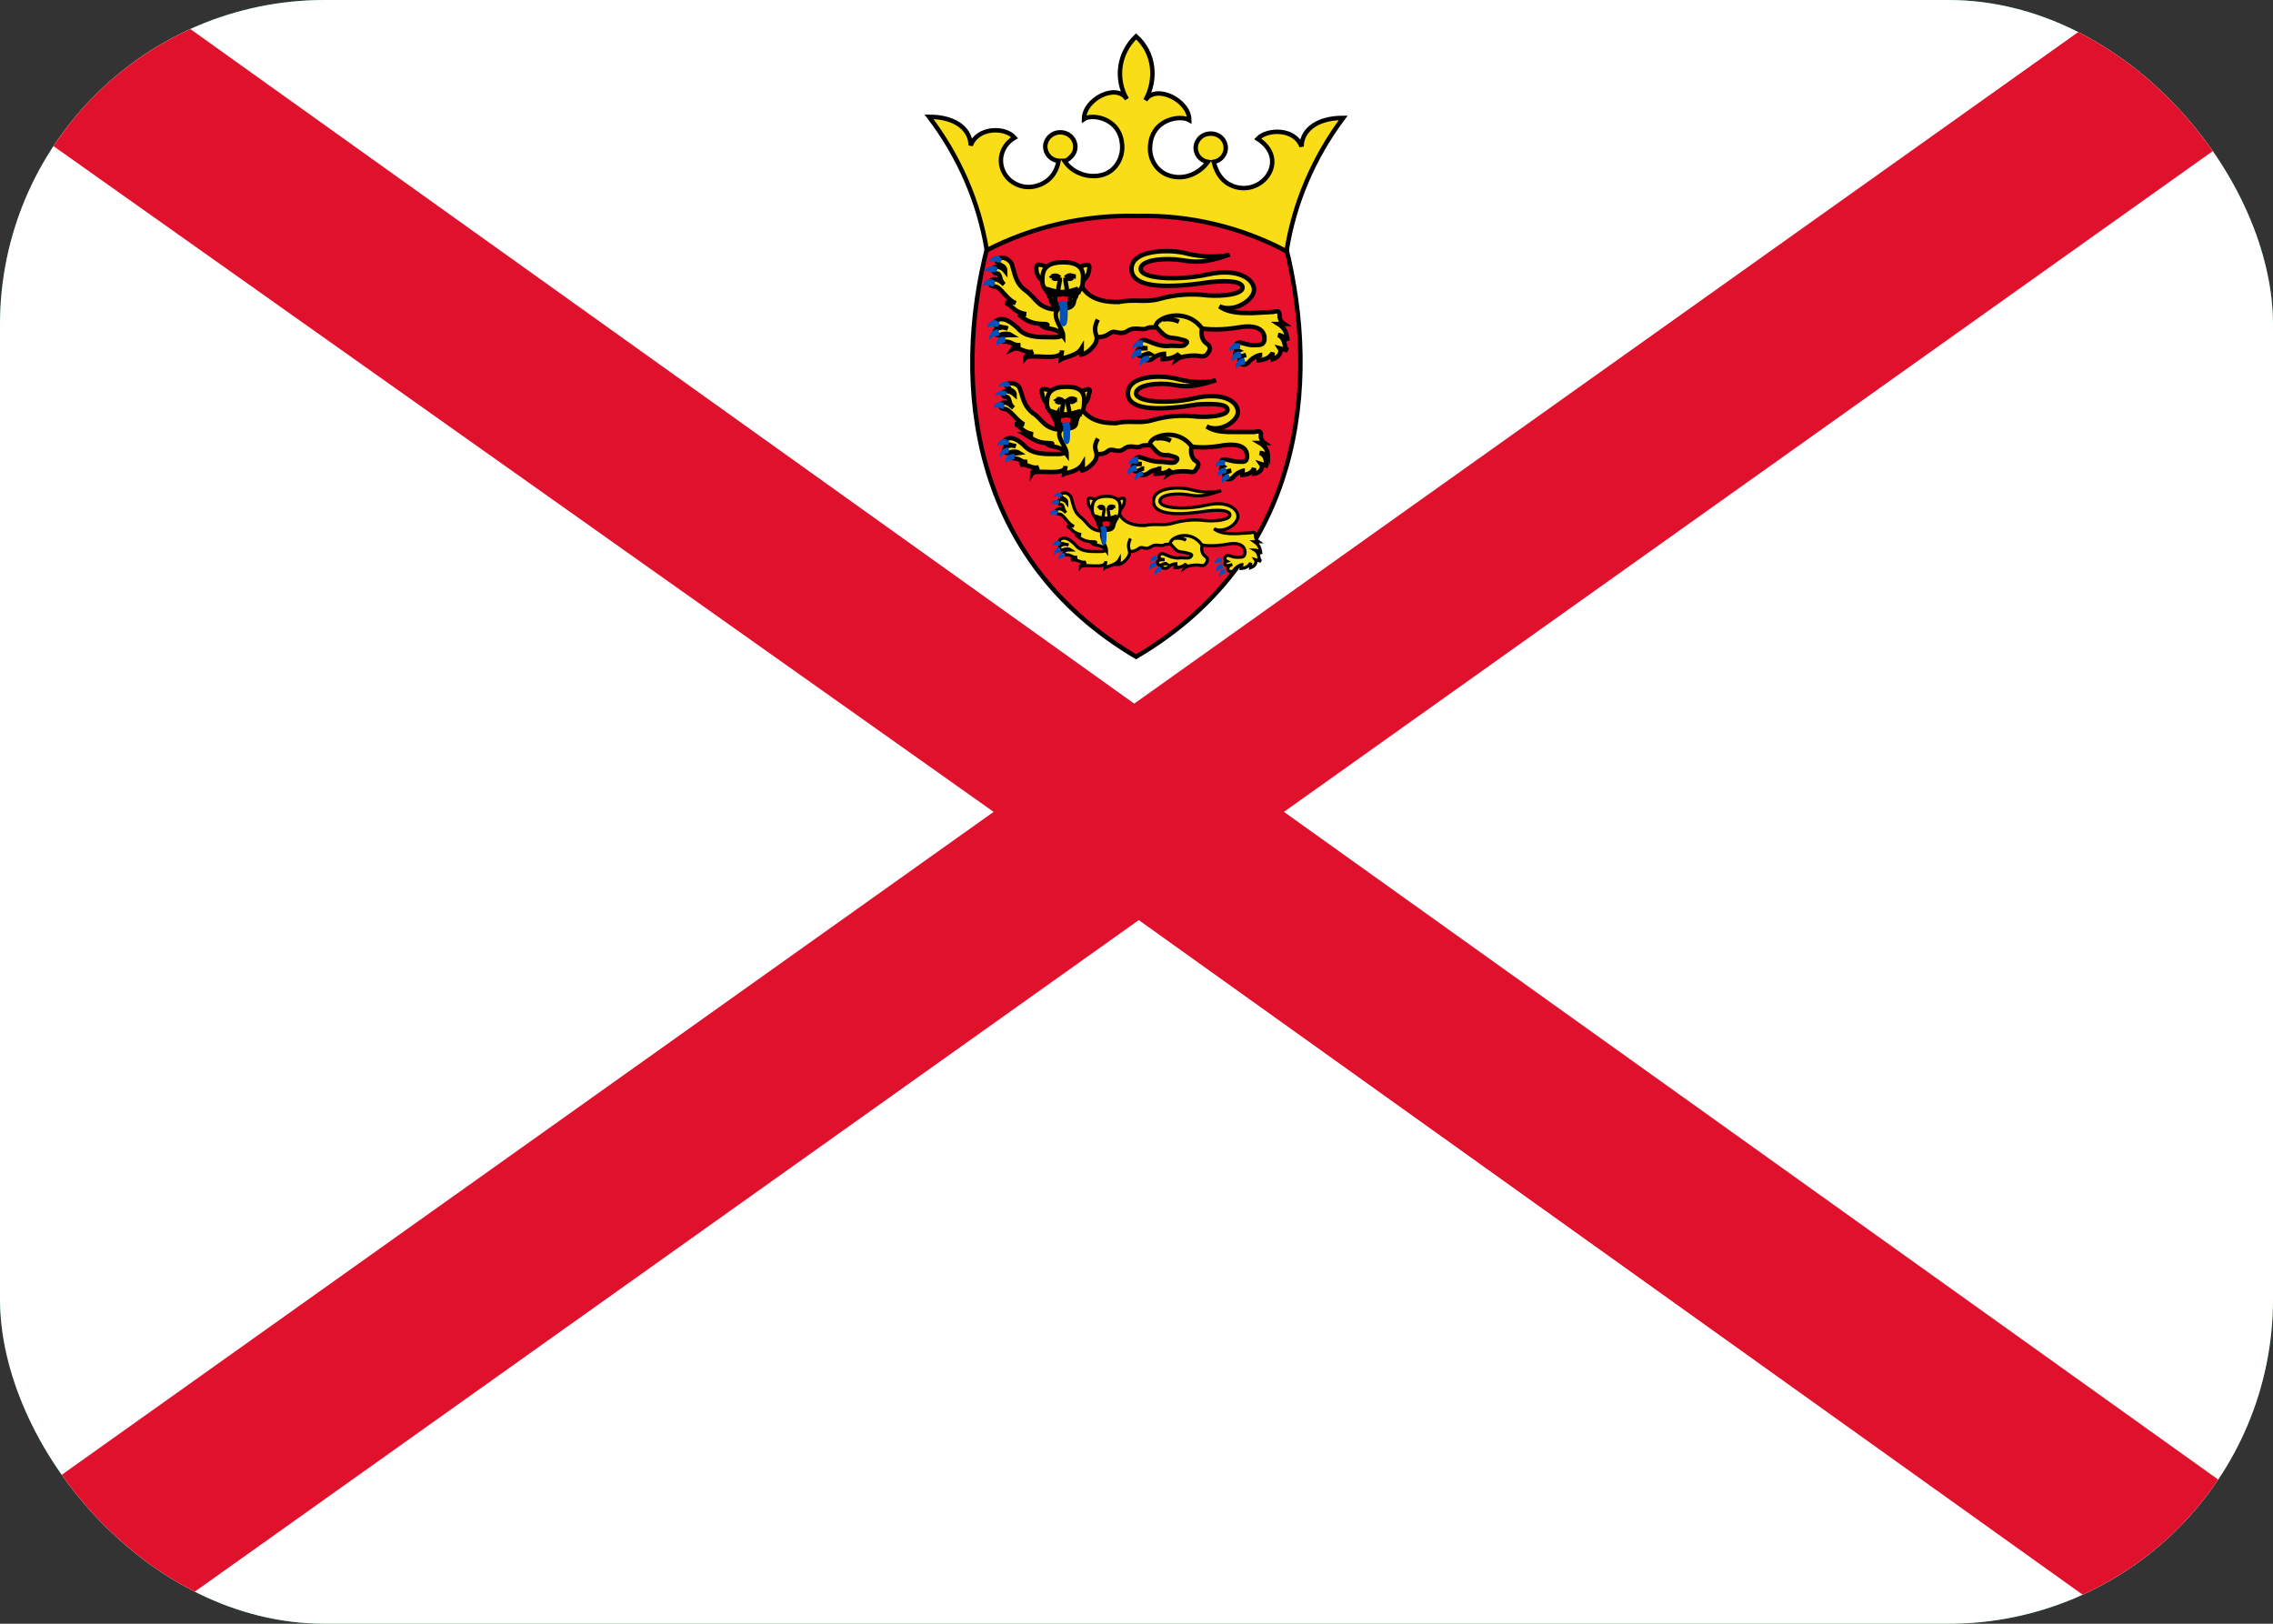 <svg width="21" height="15" viewBox="0 0 21 15" fill="none" xmlns="http://www.w3.org/2000/svg">
<rect x="0" y="0" width="21" height="15" fill="#333333" stroke="none"/>
<g clip-path="url(#clip0_974_13146)">
<rect width="21" height="15" rx="3" fill="#249F58"/>
<path d="M0 0H21V15H0V0Z" fill="white"/>
<path fill-rule="evenodd" clip-rule="evenodd" d="M0 0V1L9.18 7.5L0.042 14V15H1.383L10.521 8.5L19.617 15H20.958V14L11.862 7.5L21 1V0H19.617L10.479 6.5L1.383 0H0.042H0Z" fill="#DF112D"/>
<path d="M11.875 2.26C12.206 3.563 12.025 5.171 10.496 6.067C8.979 5.171 8.786 3.563 9.128 2.26C9.492 1.955 11.116 1.761 11.875 2.26Z" fill="#E8112D" stroke="black" stroke-width="0.041"/>
<path d="M10.507 1.995C10.989 1.984 11.465 2.097 11.886 2.321C11.956 1.877 12.136 1.455 12.41 1.089C12.143 1.089 12.025 1.221 12.025 1.354C11.961 1.181 11.705 1.191 11.619 1.282C11.907 1.466 11.683 1.792 11.426 1.73C11.309 1.7 11.245 1.618 11.213 1.496C11.247 1.49 11.277 1.472 11.297 1.446C11.318 1.419 11.328 1.386 11.324 1.354C11.321 1.321 11.305 1.29 11.28 1.268C11.254 1.246 11.22 1.234 11.186 1.234C11.151 1.234 11.118 1.246 11.092 1.268C11.067 1.29 11.051 1.321 11.047 1.354C11.044 1.386 11.054 1.419 11.074 1.446C11.095 1.472 11.125 1.49 11.159 1.496C11.084 1.598 10.956 1.659 10.828 1.629C10.689 1.598 10.625 1.476 10.625 1.374C10.625 1.099 10.903 1.059 10.988 1.109C10.988 0.926 10.678 0.773 10.582 0.926C10.689 0.733 10.667 0.488 10.496 0.336C10.418 0.411 10.367 0.508 10.352 0.612C10.337 0.717 10.357 0.823 10.411 0.916C10.315 0.763 10.015 0.916 10.015 1.099C10.09 1.048 10.368 1.089 10.368 1.364C10.368 1.466 10.304 1.588 10.176 1.618C10.111 1.633 10.044 1.628 9.983 1.604C9.921 1.581 9.869 1.539 9.834 1.486C9.855 1.486 9.877 1.466 9.898 1.445C9.919 1.424 9.932 1.396 9.935 1.366C9.937 1.336 9.929 1.307 9.912 1.282C9.895 1.257 9.869 1.238 9.84 1.229C9.81 1.22 9.778 1.22 9.748 1.23C9.719 1.241 9.694 1.26 9.678 1.285C9.661 1.311 9.654 1.341 9.658 1.37C9.662 1.4 9.676 1.428 9.698 1.449C9.72 1.47 9.749 1.483 9.78 1.486C9.759 1.608 9.684 1.69 9.566 1.72C9.506 1.735 9.443 1.728 9.388 1.701C9.333 1.675 9.29 1.63 9.267 1.576C9.243 1.521 9.241 1.461 9.261 1.405C9.281 1.349 9.321 1.302 9.374 1.272C9.289 1.171 9.032 1.171 8.968 1.344C8.968 1.211 8.85 1.079 8.583 1.079C8.861 1.444 9.044 1.866 9.117 2.311C9.544 2.092 10.023 1.983 10.507 1.995V1.995Z" fill="#F9DD16" stroke="black" stroke-width="0.041"/>
<path d="M11.662 3.278C11.618 3.278 11.618 3.329 11.608 3.329C11.694 3.329 11.736 3.299 11.758 3.258V3.319C11.822 3.299 11.843 3.248 11.822 3.217L11.897 3.237C11.854 3.207 11.886 3.136 11.811 3.095C11.832 3.095 11.875 3.115 11.897 3.146C11.886 3.075 11.875 3.034 11.811 2.993H11.865C11.851 2.984 11.839 2.972 11.832 2.958C11.824 2.944 11.821 2.928 11.822 2.912C11.822 2.871 11.801 2.871 11.758 2.882L11.566 2.892C11.458 2.892 11.351 2.892 11.266 2.83C11.405 2.892 11.586 2.769 11.586 2.678C11.586 2.576 11.437 2.474 11.159 2.535C10.881 2.596 10.539 2.576 10.539 2.484C10.539 2.393 10.785 2.382 10.914 2.403C11.042 2.423 11.127 2.433 11.362 2.352C11.309 2.372 11.116 2.382 10.966 2.342C10.817 2.301 10.454 2.301 10.454 2.484C10.454 2.678 10.838 2.657 11.181 2.606C11.373 2.586 11.48 2.606 11.48 2.657C11.48 2.718 11.298 2.739 11.159 2.729C11.012 2.71 10.863 2.72 10.721 2.759C10.582 2.8 10.486 2.759 10.336 2.79C10.261 2.79 10.079 2.79 9.994 2.647C9.941 2.688 9.78 2.759 9.748 2.841C9.716 2.902 9.748 2.973 9.791 3.044C9.855 3.126 9.759 3.115 9.684 3.115C9.598 3.115 9.47 3.115 9.406 3.034C9.342 2.973 9.267 2.922 9.203 2.963C9.171 2.993 9.203 3.024 9.224 3.014L9.31 3.034C9.292 3.026 9.274 3.023 9.255 3.025C9.236 3.027 9.218 3.033 9.203 3.044C9.171 3.065 9.203 3.105 9.235 3.095C9.257 3.085 9.31 3.075 9.342 3.095C9.31 3.095 9.267 3.095 9.257 3.115C9.246 3.135 9.257 3.156 9.288 3.156C9.353 3.156 9.363 3.197 9.427 3.187C9.412 3.187 9.398 3.191 9.385 3.198C9.372 3.205 9.361 3.215 9.353 3.227C9.417 3.197 9.47 3.268 9.545 3.248C9.524 3.258 9.47 3.289 9.47 3.309C9.513 3.258 9.812 3.35 9.812 3.238L9.802 3.319C9.834 3.299 9.951 3.289 9.994 3.217C9.994 3.237 9.994 3.268 9.973 3.278C10.004 3.278 10.058 3.258 10.111 3.187C10.133 3.156 10.133 3.136 10.133 3.115C10.186 3.115 10.218 3.105 10.261 3.075C10.304 3.044 10.347 3.105 10.421 3.055C10.486 3.014 10.55 3.055 10.593 3.034C10.624 3.014 10.678 3.034 10.721 3.014C10.763 2.993 10.828 3.024 10.892 2.973C10.998 3.014 11.138 3.075 11.448 3.024C11.618 2.994 11.683 3.054 11.683 3.126C11.683 3.187 11.64 3.187 11.618 3.187C11.512 3.197 11.48 3.156 11.437 3.167C11.416 3.177 11.394 3.217 11.437 3.238C11.405 3.248 11.405 3.278 11.426 3.289C11.447 3.299 11.48 3.289 11.512 3.279C11.469 3.289 11.437 3.319 11.458 3.35C11.469 3.37 11.501 3.38 11.533 3.35C11.566 3.309 11.618 3.278 11.662 3.278ZM9.673 2.464C9.588 2.434 9.566 2.434 9.577 2.505C9.577 2.535 9.609 2.576 9.63 2.596C9.63 2.566 9.641 2.494 9.673 2.474V2.464Z" fill="#F9DD16" stroke="black" stroke-width="0.041"/>
<path d="M9.962 2.474C10.047 2.433 10.079 2.433 10.059 2.504C10.059 2.535 10.027 2.576 10.005 2.596C10.005 2.566 10.005 2.494 9.962 2.474Z" fill="#F9DD16" stroke="black" stroke-width="0.041"/>
<path d="M9.823 2.423C9.994 2.423 10.015 2.504 10.004 2.596C10.004 2.698 9.951 2.657 9.919 2.799C9.908 2.84 9.865 2.85 9.812 2.85C9.78 2.85 9.737 2.85 9.715 2.789C9.683 2.657 9.63 2.687 9.63 2.586C9.63 2.504 9.651 2.423 9.823 2.423Z" fill="#F9DD16" stroke="black" stroke-width="0.041"/>
<path d="M9.384 2.8C9.341 2.78 9.309 2.8 9.288 2.8C9.352 2.81 9.352 2.881 9.481 2.902C9.449 2.902 9.438 2.922 9.406 2.902C9.459 2.942 9.513 2.993 9.641 2.993C9.716 2.993 9.662 3.024 9.62 3.003C9.662 3.054 9.759 3.013 9.823 3.105C9.823 3.034 9.716 2.932 9.769 2.861C9.588 2.851 9.577 2.759 9.481 2.688C9.395 2.627 9.384 2.566 9.352 2.454C9.342 2.403 9.277 2.372 9.245 2.382C9.214 2.382 9.192 2.413 9.224 2.433C9.245 2.454 9.288 2.454 9.288 2.505C9.256 2.464 9.203 2.454 9.181 2.474C9.171 2.494 9.181 2.525 9.202 2.525C9.256 2.525 9.224 2.586 9.277 2.627C9.224 2.576 9.181 2.566 9.149 2.597C9.139 2.617 9.149 2.647 9.192 2.647C9.245 2.647 9.299 2.769 9.384 2.8V2.8ZM10.774 3.268C10.753 3.268 10.764 3.319 10.721 3.319C10.806 3.319 10.86 3.299 10.892 3.268L10.871 3.319C10.913 3.289 11.031 3.278 11.084 3.289C11.137 3.299 11.148 3.279 11.169 3.248C11.191 3.207 11.169 3.187 11.138 3.166C11.105 3.136 11.095 3.095 11.105 3.034C10.956 2.83 10.678 2.932 10.678 3.014C10.774 3.126 10.785 3.115 10.87 3.126C10.945 3.146 10.998 3.146 10.945 3.187C10.924 3.207 10.838 3.187 10.785 3.197C10.646 3.197 10.571 3.105 10.539 3.156C10.507 3.197 10.539 3.217 10.603 3.217C10.56 3.217 10.496 3.217 10.507 3.258C10.528 3.329 10.592 3.248 10.624 3.268C10.604 3.268 10.56 3.278 10.56 3.299C10.56 3.319 10.614 3.35 10.667 3.299C10.698 3.277 10.736 3.267 10.774 3.268Z" fill="#F9DD16" stroke="black" stroke-width="0.041"/>
<path d="M10.892 2.972C10.845 2.95 10.793 2.943 10.742 2.952M10.143 2.952C10.1 3.034 10.122 3.074 10.133 3.115M9.705 2.545C9.726 2.565 9.748 2.525 9.791 2.565C9.78 2.555 9.759 2.596 9.726 2.565M9.94 2.555C9.908 2.555 9.887 2.525 9.844 2.565C9.854 2.555 9.876 2.596 9.908 2.565M9.844 2.565V2.596C9.854 2.667 9.876 2.698 9.812 2.698C9.759 2.698 9.78 2.667 9.791 2.596V2.565" stroke="black" stroke-width="0.041"/>
<path d="M9.823 2.82C9.865 2.82 9.887 2.82 9.887 2.759C9.887 2.739 9.919 2.728 9.897 2.688C9.919 2.728 9.823 2.728 9.823 2.708C9.823 2.728 9.716 2.728 9.737 2.688C9.727 2.728 9.758 2.739 9.748 2.759C9.748 2.82 9.769 2.82 9.823 2.82Z" fill="#FF0016" stroke="black" stroke-width="0.041"/>
<path d="M9.769 2.698L9.662 2.667L9.769 2.698ZM9.769 2.697H9.662H9.769ZM9.769 2.708L9.673 2.738L9.769 2.708ZM9.855 2.698L9.961 2.667L9.855 2.698ZM9.855 2.697H9.983H9.855ZM9.855 2.708L9.961 2.738L9.855 2.708Z" fill="black"/>
<path d="M9.769 2.698L9.662 2.667M9.769 2.697H9.662M9.769 2.708L9.673 2.738M9.855 2.698L9.961 2.667M9.855 2.697H9.983M9.855 2.708L9.961 2.738" stroke="black" stroke-width="0.041"/>
<path d="M9.245 2.382C9.214 2.341 9.139 2.382 9.139 2.423C9.16 2.393 9.203 2.433 9.235 2.423C9.245 2.423 9.267 2.403 9.245 2.382ZM9.214 2.474C9.181 2.433 9.096 2.474 9.096 2.514C9.117 2.485 9.16 2.525 9.192 2.514C9.202 2.514 9.224 2.485 9.213 2.474H9.214ZM9.192 2.596C9.149 2.555 9.074 2.596 9.085 2.647C9.106 2.616 9.149 2.647 9.171 2.647C9.192 2.637 9.202 2.606 9.181 2.596H9.192ZM9.224 2.973C9.181 2.932 9.117 2.982 9.117 3.034C9.138 2.993 9.192 3.034 9.224 3.014C9.224 3.014 9.245 2.983 9.224 2.962V2.973ZM9.224 3.044C9.171 3.034 9.117 3.105 9.149 3.146C9.149 3.095 9.213 3.115 9.235 3.095L9.224 3.044ZM9.288 3.115C9.235 3.095 9.181 3.156 9.213 3.196C9.213 3.167 9.277 3.176 9.288 3.156V3.105V3.115ZM10.539 3.227C10.485 3.217 10.432 3.278 10.464 3.329C10.464 3.278 10.528 3.299 10.549 3.278L10.539 3.227ZM10.603 3.288C10.549 3.279 10.507 3.349 10.539 3.39C10.539 3.339 10.603 3.349 10.613 3.329C10.624 3.319 10.624 3.288 10.613 3.288H10.603ZM10.56 3.146C10.517 3.126 10.453 3.187 10.464 3.227C10.485 3.187 10.539 3.217 10.56 3.197V3.155V3.146ZM11.448 3.248C11.405 3.237 11.362 3.308 11.383 3.349C11.383 3.308 11.448 3.319 11.469 3.299C11.469 3.279 11.469 3.248 11.448 3.248ZM11.448 3.176C11.405 3.146 11.341 3.207 11.362 3.248C11.383 3.217 11.437 3.237 11.458 3.217V3.166L11.448 3.176ZM11.49 3.308C11.437 3.308 11.394 3.38 11.426 3.41C11.426 3.369 11.49 3.38 11.501 3.36C11.511 3.34 11.501 3.319 11.49 3.308ZM9.823 2.78C9.854 2.78 9.865 2.79 9.865 2.851C9.865 2.953 9.865 3.014 9.823 3.014C9.791 3.014 9.791 2.963 9.791 2.881C9.791 2.841 9.791 2.811 9.78 2.821C9.78 2.79 9.791 2.78 9.822 2.78H9.823Z" fill="#0051BA"/>
<path d="M11.501 4.347C11.469 4.347 11.469 4.388 11.458 4.388C11.533 4.388 11.565 4.367 11.586 4.326V4.377C11.65 4.367 11.672 4.316 11.65 4.286L11.715 4.306C11.683 4.286 11.715 4.214 11.64 4.184C11.661 4.184 11.693 4.194 11.715 4.225C11.715 4.164 11.693 4.123 11.64 4.092H11.683C11.67 4.083 11.66 4.071 11.654 4.056C11.648 4.042 11.647 4.026 11.65 4.011C11.65 3.981 11.629 3.981 11.586 3.991H11.415C11.319 3.991 11.223 3.991 11.148 3.94C11.276 4.001 11.437 3.889 11.437 3.807C11.437 3.705 11.298 3.624 11.052 3.675C10.806 3.736 10.496 3.716 10.496 3.634C10.496 3.553 10.71 3.532 10.828 3.553C10.945 3.573 11.02 3.583 11.233 3.512C11.191 3.532 11.02 3.542 10.881 3.502C10.741 3.462 10.421 3.461 10.421 3.634C10.421 3.807 10.764 3.787 11.063 3.736C11.244 3.726 11.341 3.736 11.341 3.787C11.341 3.838 11.18 3.858 11.052 3.848C10.919 3.832 10.784 3.843 10.656 3.879C10.528 3.919 10.443 3.879 10.314 3.909C10.239 3.909 10.079 3.909 9.994 3.777C9.951 3.817 9.812 3.879 9.78 3.95C9.759 4.011 9.78 4.072 9.823 4.133C9.876 4.204 9.791 4.194 9.716 4.194C9.652 4.194 9.534 4.194 9.47 4.123C9.416 4.072 9.352 4.021 9.288 4.062C9.267 4.092 9.288 4.113 9.309 4.102L9.384 4.123C9.369 4.116 9.352 4.114 9.335 4.116C9.318 4.117 9.302 4.123 9.288 4.133C9.267 4.153 9.288 4.194 9.32 4.184C9.341 4.174 9.384 4.164 9.416 4.184L9.341 4.194C9.331 4.204 9.341 4.235 9.374 4.235C9.427 4.235 9.438 4.276 9.491 4.265C9.479 4.266 9.467 4.269 9.456 4.274C9.444 4.279 9.435 4.287 9.427 4.296C9.48 4.276 9.534 4.337 9.598 4.316C9.577 4.326 9.534 4.357 9.534 4.377C9.566 4.326 9.844 4.408 9.844 4.306L9.833 4.377C9.854 4.367 9.961 4.357 10.004 4.286C10.004 4.306 10.004 4.337 9.983 4.347C10.015 4.347 10.058 4.327 10.111 4.265C10.132 4.235 10.132 4.215 10.132 4.195C10.175 4.195 10.207 4.195 10.239 4.164C10.282 4.134 10.325 4.194 10.389 4.144C10.443 4.103 10.496 4.144 10.539 4.124C10.571 4.103 10.624 4.124 10.656 4.103C10.688 4.082 10.764 4.113 10.816 4.073C10.913 4.103 11.031 4.164 11.308 4.113C11.469 4.093 11.522 4.144 11.522 4.215C11.522 4.266 11.491 4.266 11.469 4.266C11.362 4.266 11.341 4.236 11.298 4.246C11.287 4.246 11.265 4.286 11.298 4.307C11.276 4.317 11.276 4.347 11.298 4.358C11.319 4.368 11.341 4.358 11.373 4.348C11.33 4.348 11.298 4.378 11.319 4.408C11.329 4.429 11.362 4.439 11.394 4.408C11.415 4.378 11.469 4.347 11.501 4.347V4.347ZM9.716 3.614C9.641 3.584 9.609 3.584 9.63 3.644C9.63 3.675 9.662 3.716 9.673 3.736C9.673 3.706 9.684 3.634 9.716 3.624V3.614Z" fill="#F9DD16" stroke="black" stroke-width="0.041"/>
<path d="M9.983 3.624C10.047 3.583 10.09 3.583 10.058 3.644C10.058 3.675 10.037 3.716 10.015 3.736C10.015 3.706 10.015 3.634 9.973 3.624H9.983Z" fill="#F9DD16" stroke="black" stroke-width="0.041"/>
<path d="M9.854 3.573C10.004 3.573 10.026 3.644 10.015 3.736C10.015 3.828 9.961 3.787 9.94 3.919C9.93 3.95 9.887 3.96 9.833 3.96C9.812 3.96 9.769 3.96 9.758 3.909C9.726 3.787 9.673 3.807 9.673 3.726C9.673 3.644 9.694 3.573 9.854 3.573H9.854Z" fill="#F9DD16" stroke="black" stroke-width="0.041"/>
<path d="M9.448 3.92C9.416 3.9 9.384 3.92 9.374 3.92C9.427 3.92 9.427 3.991 9.544 4.011H9.47C9.523 4.042 9.576 4.093 9.684 4.093C9.759 4.093 9.705 4.113 9.663 4.093C9.705 4.144 9.791 4.103 9.855 4.195C9.855 4.123 9.748 4.032 9.801 3.971C9.641 3.961 9.63 3.869 9.544 3.818C9.47 3.757 9.459 3.706 9.427 3.604C9.416 3.553 9.363 3.533 9.32 3.543C9.299 3.543 9.277 3.563 9.32 3.584C9.32 3.604 9.374 3.604 9.374 3.645C9.341 3.615 9.288 3.604 9.267 3.625C9.267 3.645 9.267 3.665 9.288 3.665C9.341 3.665 9.309 3.726 9.363 3.767C9.309 3.716 9.277 3.706 9.245 3.736C9.235 3.746 9.245 3.777 9.277 3.777C9.331 3.777 9.384 3.879 9.459 3.92H9.448ZM10.71 4.327C10.688 4.327 10.699 4.378 10.656 4.378C10.731 4.378 10.784 4.368 10.816 4.337L10.796 4.378C10.827 4.358 10.934 4.348 10.988 4.358C11.041 4.368 11.041 4.348 11.063 4.317C11.084 4.286 11.063 4.266 11.031 4.246C11.009 4.215 10.998 4.184 11.009 4.123C10.87 3.94 10.624 4.032 10.624 4.103C10.71 4.205 10.72 4.205 10.796 4.205C10.86 4.225 10.902 4.225 10.86 4.266C10.838 4.286 10.763 4.266 10.72 4.266C10.592 4.266 10.528 4.195 10.496 4.236C10.464 4.276 10.496 4.286 10.549 4.286C10.518 4.286 10.453 4.286 10.464 4.327C10.485 4.388 10.539 4.327 10.571 4.327C10.55 4.327 10.517 4.347 10.517 4.368C10.517 4.378 10.56 4.408 10.613 4.368C10.641 4.347 10.675 4.336 10.71 4.337V4.327Z" fill="#F9DD16" stroke="black" stroke-width="0.041"/>
<path d="M10.817 4.072C10.774 4.05 10.726 4.043 10.678 4.052M10.144 4.052C10.101 4.123 10.122 4.153 10.133 4.194M9.748 3.685C9.759 3.705 9.78 3.665 9.823 3.705C9.813 3.695 9.791 3.736 9.759 3.705M9.951 3.695C9.93 3.695 9.909 3.665 9.866 3.695C9.876 3.695 9.898 3.736 9.93 3.695M9.866 3.695V3.736C9.876 3.797 9.898 3.828 9.845 3.828C9.792 3.828 9.812 3.797 9.823 3.726V3.706" stroke="black" stroke-width="0.041"/>
<path d="M9.855 3.93C9.887 3.93 9.909 3.93 9.909 3.879C9.909 3.858 9.94 3.848 9.909 3.817C9.94 3.848 9.855 3.848 9.855 3.827C9.855 3.848 9.748 3.848 9.769 3.817C9.769 3.848 9.79 3.858 9.78 3.879C9.78 3.929 9.801 3.929 9.855 3.929L9.855 3.93Z" fill="#FF0016" stroke="black" stroke-width="0.041"/>
<path d="M9.801 3.828L9.705 3.797L9.801 3.828ZM9.801 3.827H9.705H9.801ZM9.801 3.827L9.716 3.858L9.801 3.827ZM9.876 3.828L9.983 3.797L9.876 3.828ZM9.876 3.827H9.994H9.876ZM9.887 3.827L9.972 3.858L9.887 3.827Z" fill="black"/>
<path d="M9.801 3.828L9.705 3.797M9.801 3.827H9.705M9.801 3.827L9.716 3.858M9.876 3.828L9.983 3.797M9.876 3.827H9.994M9.887 3.827L9.972 3.858" stroke="black" stroke-width="0.041"/>
<path d="M9.331 3.543C9.299 3.502 9.225 3.543 9.225 3.573C9.256 3.553 9.289 3.584 9.321 3.573C9.321 3.573 9.352 3.553 9.321 3.543H9.331ZM9.299 3.625C9.278 3.584 9.192 3.625 9.192 3.655C9.214 3.635 9.257 3.665 9.278 3.655C9.288 3.655 9.31 3.635 9.299 3.625ZM9.278 3.726C9.246 3.696 9.171 3.726 9.182 3.777C9.203 3.747 9.246 3.777 9.267 3.777C9.278 3.777 9.288 3.736 9.267 3.736L9.278 3.726ZM9.31 4.072C9.278 4.032 9.214 4.072 9.214 4.123C9.235 4.093 9.278 4.123 9.321 4.103V4.072H9.31ZM9.31 4.134C9.267 4.134 9.214 4.195 9.246 4.235C9.246 4.184 9.299 4.195 9.321 4.184V4.134H9.31ZM9.374 4.195C9.321 4.185 9.267 4.235 9.299 4.276C9.299 4.246 9.363 4.256 9.374 4.235V4.195V4.195ZM10.496 4.296C10.443 4.296 10.39 4.347 10.432 4.398C10.432 4.347 10.486 4.368 10.507 4.347L10.497 4.296H10.496ZM10.55 4.358C10.507 4.348 10.464 4.408 10.496 4.449C10.496 4.398 10.55 4.408 10.561 4.388V4.358H10.55ZM10.518 4.225C10.475 4.205 10.411 4.266 10.432 4.296C10.443 4.266 10.496 4.296 10.518 4.276V4.235L10.518 4.225ZM11.309 4.327C11.277 4.307 11.234 4.378 11.255 4.408C11.255 4.378 11.309 4.378 11.331 4.368C11.331 4.348 11.331 4.317 11.309 4.317V4.327ZM11.309 4.256C11.277 4.225 11.213 4.286 11.234 4.317C11.255 4.286 11.299 4.317 11.319 4.286V4.246L11.309 4.256ZM11.351 4.378C11.299 4.378 11.266 4.439 11.299 4.469C11.299 4.429 11.351 4.439 11.363 4.419L11.352 4.378H11.351ZM9.855 3.899C9.876 3.899 9.887 3.899 9.887 3.96C9.887 4.052 9.887 4.103 9.855 4.103C9.824 4.103 9.823 4.062 9.823 3.991C9.823 3.95 9.823 3.92 9.813 3.93C9.813 3.91 9.813 3.9 9.855 3.9L9.855 3.899Z" fill="#0051BA"/>
<path d="M11.488 5.215C11.459 5.215 11.459 5.252 11.451 5.252C11.51 5.252 11.539 5.23 11.554 5.2V5.245C11.598 5.23 11.613 5.192 11.598 5.17L11.65 5.185C11.62 5.162 11.642 5.11 11.591 5.08C11.605 5.08 11.635 5.095 11.65 5.117C11.642 5.065 11.635 5.035 11.591 5.005H11.628C11.618 4.998 11.61 4.989 11.605 4.979C11.6 4.968 11.598 4.957 11.598 4.945C11.598 4.915 11.584 4.915 11.554 4.922L11.422 4.93C11.348 4.93 11.275 4.93 11.216 4.885C11.312 4.93 11.437 4.84 11.437 4.772C11.437 4.697 11.334 4.622 11.143 4.667C10.951 4.712 10.716 4.697 10.716 4.63C10.716 4.562 10.885 4.555 10.973 4.57C11.062 4.585 11.12 4.592 11.282 4.532C11.245 4.547 11.113 4.555 11.01 4.525C10.907 4.495 10.657 4.495 10.657 4.63C10.657 4.772 10.922 4.757 11.157 4.72C11.29 4.705 11.363 4.72 11.363 4.757C11.363 4.802 11.238 4.817 11.143 4.81C11.042 4.796 10.939 4.804 10.841 4.832C10.746 4.862 10.679 4.832 10.576 4.855C10.525 4.855 10.4 4.855 10.341 4.75C10.305 4.78 10.194 4.832 10.172 4.892C10.15 4.937 10.172 4.99 10.202 5.042C10.246 5.102 10.18 5.095 10.128 5.095C10.069 5.095 9.981 5.095 9.937 5.035C9.893 4.99 9.842 4.952 9.797 4.982C9.775 5.005 9.797 5.027 9.812 5.02L9.871 5.035C9.859 5.029 9.846 5.027 9.833 5.029C9.82 5.03 9.808 5.035 9.797 5.042C9.775 5.057 9.797 5.087 9.819 5.08C9.834 5.072 9.871 5.065 9.893 5.08C9.871 5.08 9.842 5.08 9.834 5.095C9.827 5.11 9.834 5.125 9.856 5.125C9.9 5.125 9.908 5.155 9.952 5.147C9.941 5.148 9.931 5.151 9.923 5.156C9.914 5.161 9.906 5.169 9.9 5.177C9.944 5.155 9.981 5.207 10.033 5.192C10.018 5.2 9.981 5.222 9.981 5.237C10.011 5.2 10.216 5.267 10.216 5.185L10.209 5.245C10.231 5.23 10.312 5.222 10.341 5.17C10.341 5.185 10.341 5.207 10.327 5.215C10.349 5.215 10.385 5.2 10.422 5.147C10.437 5.125 10.437 5.11 10.437 5.095C10.474 5.095 10.496 5.087 10.525 5.065C10.555 5.042 10.584 5.087 10.635 5.05C10.679 5.02 10.723 5.05 10.753 5.035C10.775 5.02 10.812 5.035 10.841 5.02C10.87 5.005 10.915 5.027 10.959 4.99C11.032 5.02 11.128 5.065 11.341 5.027C11.459 5.005 11.503 5.05 11.503 5.102C11.503 5.147 11.473 5.147 11.459 5.147C11.385 5.155 11.363 5.125 11.334 5.132C11.319 5.14 11.304 5.17 11.334 5.185C11.312 5.192 11.312 5.215 11.326 5.222C11.341 5.23 11.363 5.222 11.385 5.215C11.356 5.222 11.334 5.245 11.348 5.267C11.356 5.282 11.378 5.29 11.4 5.267C11.422 5.237 11.459 5.215 11.488 5.215ZM10.121 4.615C10.062 4.592 10.047 4.592 10.055 4.645C10.055 4.667 10.077 4.697 10.091 4.712C10.091 4.69 10.099 4.637 10.121 4.622V4.615Z" fill="#F9DD16" stroke="black" stroke-width="0.029"/>
<path d="M10.319 4.622C10.378 4.592 10.4 4.592 10.386 4.645C10.386 4.667 10.363 4.697 10.349 4.712C10.349 4.69 10.349 4.637 10.319 4.622Z" fill="#F9DD16" stroke="black" stroke-width="0.029"/>
<path d="M10.223 4.585C10.341 4.585 10.355 4.645 10.348 4.712C10.348 4.787 10.311 4.757 10.289 4.862C10.282 4.892 10.252 4.9 10.216 4.9C10.194 4.9 10.164 4.9 10.15 4.855C10.128 4.757 10.091 4.78 10.091 4.705C10.091 4.645 10.105 4.585 10.223 4.585Z" fill="#F9DD16" stroke="black" stroke-width="0.029"/>
<path d="M9.922 4.863C9.893 4.848 9.871 4.863 9.856 4.863C9.9 4.87 9.9 4.923 9.988 4.938C9.966 4.938 9.959 4.953 9.937 4.938C9.974 4.968 10.01 5.005 10.099 5.005C10.15 5.005 10.113 5.028 10.084 5.013C10.113 5.05 10.179 5.02 10.223 5.088C10.223 5.035 10.15 4.96 10.187 4.908C10.062 4.9 10.055 4.833 9.988 4.78C9.93 4.735 9.922 4.69 9.9 4.608C9.893 4.57 9.849 4.548 9.827 4.555C9.805 4.555 9.79 4.578 9.812 4.593C9.827 4.608 9.856 4.608 9.856 4.645C9.834 4.615 9.797 4.608 9.783 4.623C9.775 4.638 9.783 4.66 9.797 4.66C9.834 4.66 9.812 4.705 9.849 4.735C9.812 4.698 9.783 4.69 9.76 4.713C9.753 4.728 9.76 4.75 9.79 4.75C9.827 4.75 9.863 4.84 9.922 4.863ZM10.878 5.208C10.863 5.208 10.87 5.245 10.841 5.245C10.9 5.245 10.937 5.23 10.959 5.208L10.944 5.245C10.973 5.223 11.054 5.215 11.091 5.223C11.128 5.23 11.135 5.215 11.15 5.193C11.164 5.163 11.15 5.148 11.128 5.133C11.105 5.11 11.098 5.08 11.105 5.035C11.003 4.885 10.812 4.96 10.812 5.02C10.878 5.103 10.885 5.095 10.944 5.103C10.995 5.118 11.032 5.118 10.995 5.148C10.981 5.163 10.922 5.148 10.885 5.155C10.79 5.155 10.738 5.088 10.716 5.125C10.694 5.155 10.716 5.17 10.76 5.17C10.731 5.17 10.687 5.17 10.694 5.2C10.709 5.253 10.753 5.193 10.775 5.208C10.76 5.208 10.731 5.215 10.731 5.23C10.731 5.245 10.767 5.268 10.804 5.23C10.825 5.214 10.851 5.207 10.878 5.208Z" fill="#F9DD16" stroke="black" stroke-width="0.029"/>
<path d="M10.958 4.99C10.929 4.975 10.892 4.967 10.855 4.975M10.444 4.975C10.415 5.035 10.429 5.065 10.437 5.095M10.143 4.675C10.157 4.69 10.172 4.66 10.201 4.69C10.194 4.682 10.179 4.712 10.157 4.69M10.304 4.682C10.282 4.682 10.268 4.66 10.238 4.69C10.245 4.682 10.26 4.712 10.282 4.69M10.238 4.69V4.712C10.245 4.765 10.26 4.787 10.216 4.787C10.179 4.787 10.194 4.765 10.201 4.712V4.69" stroke="black" stroke-width="0.029"/>
<path d="M10.223 4.877C10.252 4.877 10.267 4.877 10.267 4.832C10.267 4.817 10.289 4.81 10.274 4.78C10.289 4.81 10.223 4.81 10.223 4.795C10.223 4.81 10.149 4.81 10.164 4.78C10.157 4.81 10.179 4.817 10.171 4.832C10.171 4.877 10.186 4.877 10.223 4.877Z" fill="#FF0016" stroke="black" stroke-width="0.029"/>
<path d="M10.187 4.788L10.113 4.765L10.187 4.788ZM10.187 4.788H10.113H10.187ZM10.187 4.795L10.121 4.818L10.187 4.795ZM10.246 4.788L10.319 4.765L10.246 4.788ZM10.246 4.788H10.334H10.246ZM10.246 4.795L10.319 4.818L10.246 4.795Z" fill="black"/>
<path d="M10.187 4.788L10.113 4.765M10.187 4.788H10.113M10.187 4.795L10.121 4.818M10.246 4.788L10.319 4.765M10.246 4.788H10.334M10.246 4.795L10.319 4.818" stroke="black" stroke-width="0.029"/>
<path d="M9.808 4.562C9.787 4.532 9.737 4.562 9.737 4.592C9.751 4.57 9.78 4.6 9.801 4.592C9.808 4.592 9.822 4.577 9.808 4.562ZM9.787 4.631C9.765 4.6 9.708 4.631 9.708 4.661C9.722 4.638 9.751 4.669 9.772 4.661C9.78 4.661 9.794 4.638 9.786 4.631L9.787 4.631ZM9.772 4.722C9.744 4.692 9.694 4.722 9.701 4.761C9.715 4.738 9.744 4.761 9.758 4.761C9.772 4.753 9.779 4.73 9.765 4.722H9.772ZM9.794 5.005C9.765 4.975 9.722 5.013 9.722 5.051C9.737 5.02 9.772 5.051 9.794 5.036C9.794 5.036 9.808 5.013 9.794 4.997V5.005ZM9.794 5.058C9.758 5.051 9.722 5.104 9.744 5.135C9.744 5.097 9.786 5.112 9.801 5.097L9.793 5.058H9.794ZM9.837 5.112C9.801 5.097 9.765 5.142 9.786 5.173C9.786 5.15 9.83 5.158 9.837 5.143V5.104V5.112ZM10.675 5.196C10.639 5.188 10.603 5.234 10.625 5.272C10.625 5.234 10.667 5.249 10.682 5.234L10.675 5.196ZM10.718 5.242C10.682 5.234 10.653 5.287 10.675 5.318C10.675 5.28 10.718 5.288 10.725 5.272C10.732 5.265 10.732 5.242 10.725 5.242H10.718ZM10.689 5.135C10.661 5.12 10.618 5.165 10.625 5.196C10.639 5.165 10.675 5.188 10.689 5.173V5.143V5.135ZM11.284 5.211C11.255 5.203 11.226 5.257 11.241 5.287C11.241 5.257 11.284 5.265 11.298 5.249C11.298 5.234 11.298 5.211 11.284 5.211ZM11.284 5.158C11.255 5.135 11.212 5.181 11.226 5.211C11.241 5.188 11.276 5.203 11.291 5.188V5.15L11.284 5.158ZM11.312 5.257C11.276 5.257 11.248 5.31 11.269 5.333C11.269 5.303 11.312 5.31 11.319 5.295C11.326 5.28 11.319 5.265 11.312 5.257ZM10.195 4.86C10.216 4.86 10.224 4.867 10.224 4.913C10.224 4.99 10.224 5.035 10.195 5.035C10.174 5.035 10.174 4.997 10.174 4.936C10.174 4.906 10.174 4.883 10.166 4.89C10.166 4.867 10.173 4.86 10.195 4.86V4.86Z" fill="#0051BA"/>
</g>
<defs>
<clipPath id="clip0_974_13146">
<rect width="21" height="15" rx="3" fill="white"/>
</clipPath>
</defs>
</svg>
